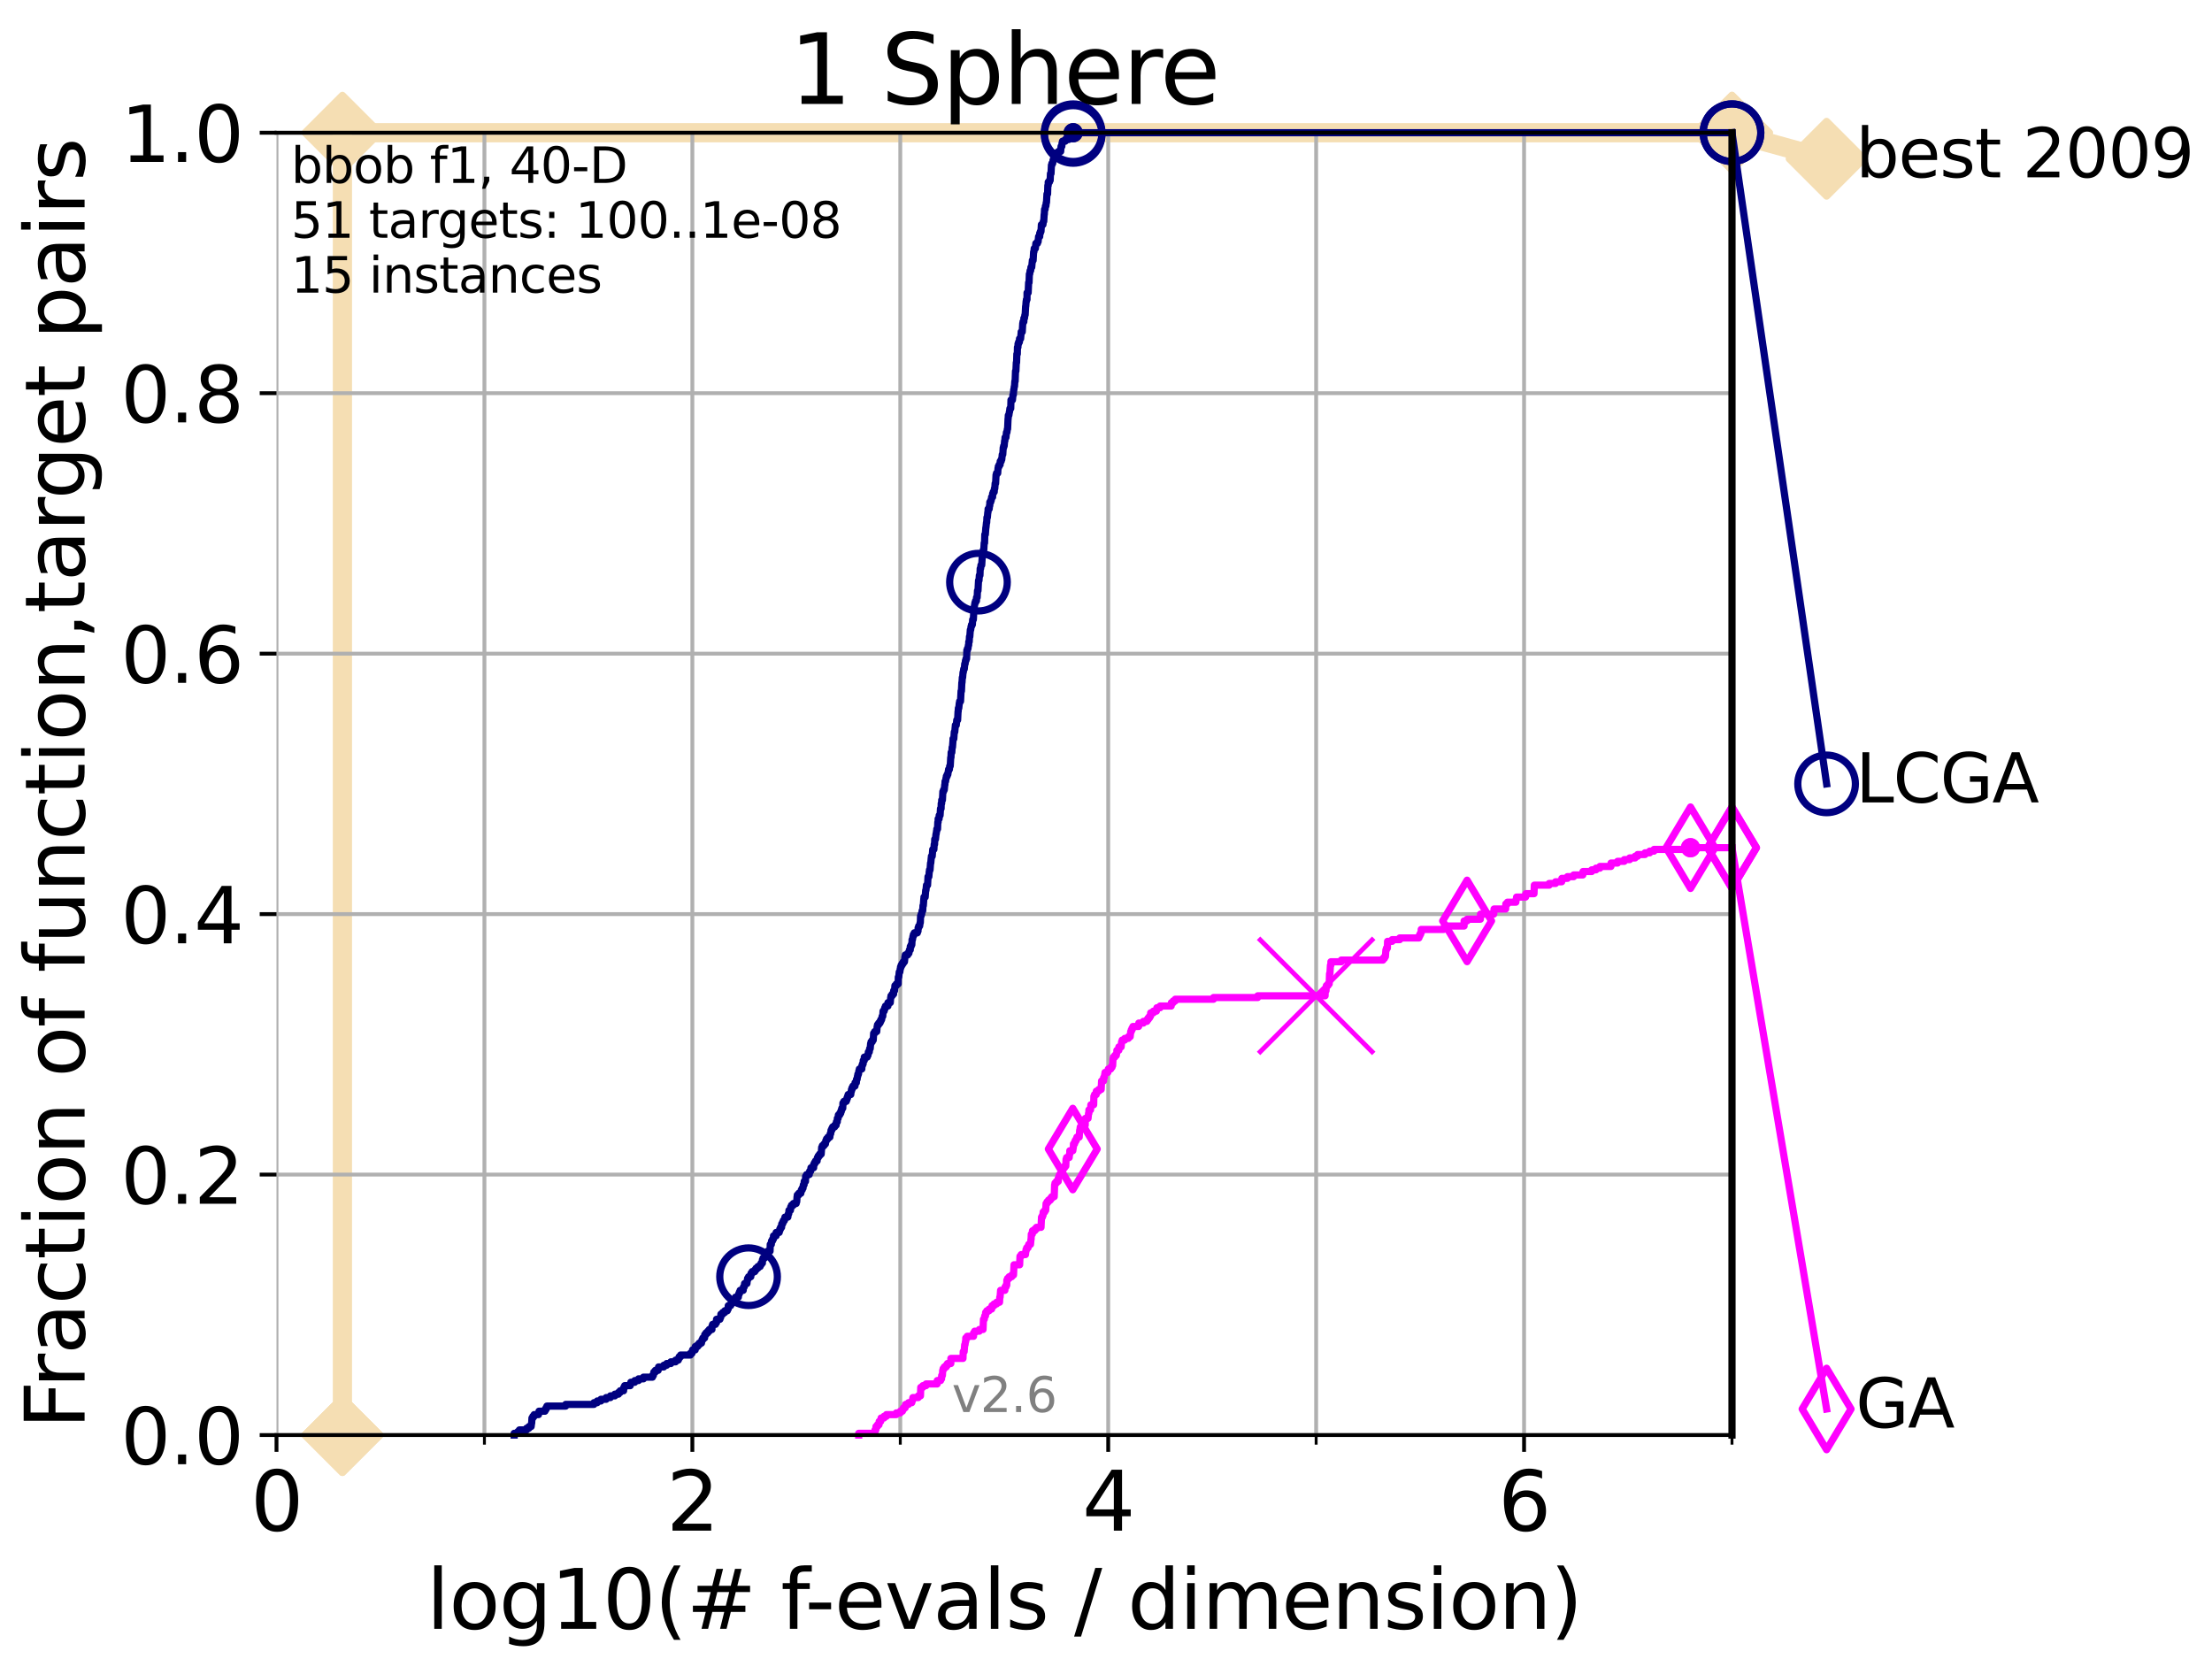 <?xml version="1.0" encoding="utf-8" standalone="no"?>
<!DOCTYPE svg PUBLIC "-//W3C//DTD SVG 1.1//EN"
  "http://www.w3.org/Graphics/SVG/1.1/DTD/svg11.dtd">
<svg xmlns:xlink="http://www.w3.org/1999/xlink" width="460.8pt" height="345.6pt" viewBox="0 0 460.8 345.6" xmlns="http://www.w3.org/2000/svg" version="1.1">
 <defs>
  <style type="text/css">*{stroke-linejoin: round; stroke-linecap: butt}</style>
 </defs>
 <g id="figure_1">
  <g id="patch_1">
   <path d="M 0 345.6 
L 460.8 345.6 
L 460.8 0 
L 0 0 
z
" style="fill: #ffffff"/>
  </g>
  <g id="axes_1">
   <g id="patch_2">
    <path d="M 57.6 298.944 
L 360.806 298.944 
L 360.806 27.648 
L 57.6 27.648 
z
" style="fill: #ffffff"/>
   </g>
   <g id="line2d_1">
    <path d="M 71.332 298.944 
L 71.332 27.648 
L 360.806 27.648 
" style="fill: none; stroke: #f5deb3; stroke-width: 4; stroke-linecap: square"/>
   </g>
   <g id="line2d_2">
    <defs>
     <path id="m4de89e5c4c" d="M 0 7.778 
L 7.778 0 
L 0 -7.778 
L -7.778 0 
z
" style="stroke: #f5deb3; stroke-width: 1.5; stroke-linejoin: miter"/>
    </defs>
    <g>
     <use xlink:href="#m4de89e5c4c" x="71.332" y="298.944" style="fill: #f5deb3; stroke: #f5deb3; stroke-width: 1.5; stroke-linejoin: miter"/>
     <use xlink:href="#m4de89e5c4c" x="71.332" y="298.944" style="fill: #f5deb3; stroke: #f5deb3; stroke-width: 1.5; stroke-linejoin: miter"/>
     <use xlink:href="#m4de89e5c4c" x="71.332" y="298.944" style="fill: #f5deb3; stroke: #f5deb3; stroke-width: 1.5; stroke-linejoin: miter"/>
     <use xlink:href="#m4de89e5c4c" x="71.332" y="27.648" style="fill: #f5deb3; stroke: #f5deb3; stroke-width: 1.5; stroke-linejoin: miter"/>
     <use xlink:href="#m4de89e5c4c" x="360.806" y="27.648" style="fill: #f5deb3; stroke: #f5deb3; stroke-width: 1.5; stroke-linejoin: miter"/>
    </g>
   </g>
   <g id="line2d_3">
    <path style="fill: none; stroke: #f5deb3; stroke-width: 4; stroke-linecap: square"/>
    <g/>
   </g>
   <g id="line2d_4">
    <path d="M 360.806 27.648 
L 380.515 33.074 
" style="fill: none; stroke: #f5deb3; stroke-width: 4; stroke-linecap: square"/>
    <g>
     <use xlink:href="#m4de89e5c4c" x="360.806" y="27.648" style="fill: #f5deb3; stroke: #f5deb3; stroke-width: 1.5; stroke-linejoin: miter"/>
     <use xlink:href="#m4de89e5c4c" x="380.515" y="33.074" style="fill: #f5deb3; stroke: #f5deb3; stroke-width: 1.5; stroke-linejoin: miter"/>
    </g>
   </g>
   <g id="matplotlib.axis_1">
    <g id="xtick_1">
     <g id="line2d_5">
      <path d="M 57.6 298.944 
L 57.6 27.648 
" clip-path="url(#p17ebc44c34)" style="fill: none; stroke: #b0b0b0; stroke-width: 0.8; stroke-linecap: square"/>
     </g>
     <g id="line2d_6">
      <defs>
       <path id="m487b89f73d" d="M 0 0 
L 0 3.5 
" style="stroke: #000000; stroke-width: 0.8"/>
      </defs>
      <g>
       <use xlink:href="#m487b89f73d" x="57.6" y="298.944" style="stroke: #000000; stroke-width: 0.8"/>
      </g>
     </g>
     <g id="text_1">
      <!-- 0 -->
      <g transform="translate(52.192 318.861)scale(0.17 -0.17)">
       <defs>
        <path id="DejaVuSans-30" d="M 2034 4250 
Q 1547 4250 1301 3770 
Q 1056 3291 1056 2328 
Q 1056 1369 1301 889 
Q 1547 409 2034 409 
Q 2525 409 2770 889 
Q 3016 1369 3016 2328 
Q 3016 3291 2770 3770 
Q 2525 4250 2034 4250 
z
M 2034 4750 
Q 2819 4750 3233 4129 
Q 3647 3509 3647 2328 
Q 3647 1150 3233 529 
Q 2819 -91 2034 -91 
Q 1250 -91 836 529 
Q 422 1150 422 2328 
Q 422 3509 836 4129 
Q 1250 4750 2034 4750 
z
" transform="scale(0.016)"/>
       </defs>
       <use xlink:href="#DejaVuSans-30"/>
      </g>
     </g>
    </g>
    <g id="xtick_2">
     <g id="line2d_7">
      <path d="M 144.23 298.944 
L 144.23 27.648 
" clip-path="url(#p17ebc44c34)" style="fill: none; stroke: #b0b0b0; stroke-width: 0.8; stroke-linecap: square"/>
     </g>
     <g id="line2d_8">
      <g>
       <use xlink:href="#m487b89f73d" x="144.23" y="298.944" style="stroke: #000000; stroke-width: 0.8"/>
      </g>
     </g>
     <g id="text_2">
      <!-- 2 -->
      <g transform="translate(138.822 318.861)scale(0.17 -0.17)">
       <defs>
        <path id="DejaVuSans-32" d="M 1228 531 
L 3431 531 
L 3431 0 
L 469 0 
L 469 531 
Q 828 903 1448 1529 
Q 2069 2156 2228 2338 
Q 2531 2678 2651 2914 
Q 2772 3150 2772 3378 
Q 2772 3750 2511 3984 
Q 2250 4219 1831 4219 
Q 1534 4219 1204 4116 
Q 875 4013 500 3803 
L 500 4441 
Q 881 4594 1212 4672 
Q 1544 4750 1819 4750 
Q 2544 4750 2975 4387 
Q 3406 4025 3406 3419 
Q 3406 3131 3298 2873 
Q 3191 2616 2906 2266 
Q 2828 2175 2409 1742 
Q 1991 1309 1228 531 
z
" transform="scale(0.016)"/>
       </defs>
       <use xlink:href="#DejaVuSans-32"/>
      </g>
     </g>
    </g>
    <g id="xtick_3">
     <g id="line2d_9">
      <path d="M 230.861 298.944 
L 230.861 27.648 
" clip-path="url(#p17ebc44c34)" style="fill: none; stroke: #b0b0b0; stroke-width: 0.8; stroke-linecap: square"/>
     </g>
     <g id="line2d_10">
      <g>
       <use xlink:href="#m487b89f73d" x="230.861" y="298.944" style="stroke: #000000; stroke-width: 0.8"/>
      </g>
     </g>
     <g id="text_3">
      <!-- 4 -->
      <g transform="translate(225.453 318.861)scale(0.17 -0.17)">
       <defs>
        <path id="DejaVuSans-34" d="M 2419 4116 
L 825 1625 
L 2419 1625 
L 2419 4116 
z
M 2253 4666 
L 3047 4666 
L 3047 1625 
L 3713 1625 
L 3713 1100 
L 3047 1100 
L 3047 0 
L 2419 0 
L 2419 1100 
L 313 1100 
L 313 1709 
L 2253 4666 
z
" transform="scale(0.016)"/>
       </defs>
       <use xlink:href="#DejaVuSans-34"/>
      </g>
     </g>
    </g>
    <g id="xtick_4">
     <g id="line2d_11">
      <path d="M 317.491 298.944 
L 317.491 27.648 
" clip-path="url(#p17ebc44c34)" style="fill: none; stroke: #b0b0b0; stroke-width: 0.8; stroke-linecap: square"/>
     </g>
     <g id="line2d_12">
      <g>
       <use xlink:href="#m487b89f73d" x="317.491" y="298.944" style="stroke: #000000; stroke-width: 0.8"/>
      </g>
     </g>
     <g id="text_4">
      <!-- 6 -->
      <g transform="translate(312.083 318.861)scale(0.17 -0.17)">
       <defs>
        <path id="DejaVuSans-36" d="M 2113 2584 
Q 1688 2584 1439 2293 
Q 1191 2003 1191 1497 
Q 1191 994 1439 701 
Q 1688 409 2113 409 
Q 2538 409 2786 701 
Q 3034 994 3034 1497 
Q 3034 2003 2786 2293 
Q 2538 2584 2113 2584 
z
M 3366 4563 
L 3366 3988 
Q 3128 4100 2886 4159 
Q 2644 4219 2406 4219 
Q 1781 4219 1451 3797 
Q 1122 3375 1075 2522 
Q 1259 2794 1537 2939 
Q 1816 3084 2150 3084 
Q 2853 3084 3261 2657 
Q 3669 2231 3669 1497 
Q 3669 778 3244 343 
Q 2819 -91 2113 -91 
Q 1303 -91 875 529 
Q 447 1150 447 2328 
Q 447 3434 972 4092 
Q 1497 4750 2381 4750 
Q 2619 4750 2861 4703 
Q 3103 4656 3366 4563 
z
" transform="scale(0.016)"/>
       </defs>
       <use xlink:href="#DejaVuSans-36"/>
      </g>
     </g>
    </g>
    <g id="xtick_5">
     <g id="line2d_13">
      <path d="M 100.915 298.944 
L 100.915 27.648 
" clip-path="url(#p17ebc44c34)" style="fill: none; stroke: #b0b0b0; stroke-width: 0.8; stroke-linecap: square"/>
     </g>
     <g id="line2d_14">
      <defs>
       <path id="maa1582624a" d="M 0 0 
L 0 2 
" style="stroke: #000000; stroke-width: 0.6"/>
      </defs>
      <g>
       <use xlink:href="#maa1582624a" x="100.915" y="298.944" style="stroke: #000000; stroke-width: 0.6"/>
      </g>
     </g>
    </g>
    <g id="xtick_6">
     <g id="line2d_15">
      <path d="M 187.546 298.944 
L 187.546 27.648 
" clip-path="url(#p17ebc44c34)" style="fill: none; stroke: #b0b0b0; stroke-width: 0.8; stroke-linecap: square"/>
     </g>
     <g id="line2d_16">
      <g>
       <use xlink:href="#maa1582624a" x="187.546" y="298.944" style="stroke: #000000; stroke-width: 0.6"/>
      </g>
     </g>
    </g>
    <g id="xtick_7">
     <g id="line2d_17">
      <path d="M 274.176 298.944 
L 274.176 27.648 
" clip-path="url(#p17ebc44c34)" style="fill: none; stroke: #b0b0b0; stroke-width: 0.8; stroke-linecap: square"/>
     </g>
     <g id="line2d_18">
      <g>
       <use xlink:href="#maa1582624a" x="274.176" y="298.944" style="stroke: #000000; stroke-width: 0.6"/>
      </g>
     </g>
    </g>
    <g id="xtick_8">
     <g id="line2d_19">
      <path d="M 360.806 298.944 
L 360.806 27.648 
" clip-path="url(#p17ebc44c34)" style="fill: none; stroke: #b0b0b0; stroke-width: 0.8; stroke-linecap: square"/>
     </g>
     <g id="line2d_20">
      <g>
       <use xlink:href="#maa1582624a" x="360.806" y="298.944" style="stroke: #000000; stroke-width: 0.6"/>
      </g>
     </g>
    </g>
    <g id="text_5">
     <!-- log10(# f-evals / dimension) -->
     <g transform="translate(88.823 339.314)scale(0.17 -0.17)">
      <defs>
       <path id="DejaVuSans-6c" d="M 603 4863 
L 1178 4863 
L 1178 0 
L 603 0 
L 603 4863 
z
" transform="scale(0.016)"/>
       <path id="DejaVuSans-6f" d="M 1959 3097 
Q 1497 3097 1228 2736 
Q 959 2375 959 1747 
Q 959 1119 1226 758 
Q 1494 397 1959 397 
Q 2419 397 2687 759 
Q 2956 1122 2956 1747 
Q 2956 2369 2687 2733 
Q 2419 3097 1959 3097 
z
M 1959 3584 
Q 2709 3584 3137 3096 
Q 3566 2609 3566 1747 
Q 3566 888 3137 398 
Q 2709 -91 1959 -91 
Q 1206 -91 779 398 
Q 353 888 353 1747 
Q 353 2609 779 3096 
Q 1206 3584 1959 3584 
z
" transform="scale(0.016)"/>
       <path id="DejaVuSans-67" d="M 2906 1791 
Q 2906 2416 2648 2759 
Q 2391 3103 1925 3103 
Q 1463 3103 1205 2759 
Q 947 2416 947 1791 
Q 947 1169 1205 825 
Q 1463 481 1925 481 
Q 2391 481 2648 825 
Q 2906 1169 2906 1791 
z
M 3481 434 
Q 3481 -459 3084 -895 
Q 2688 -1331 1869 -1331 
Q 1566 -1331 1297 -1286 
Q 1028 -1241 775 -1147 
L 775 -588 
Q 1028 -725 1275 -790 
Q 1522 -856 1778 -856 
Q 2344 -856 2625 -561 
Q 2906 -266 2906 331 
L 2906 616 
Q 2728 306 2450 153 
Q 2172 0 1784 0 
Q 1141 0 747 490 
Q 353 981 353 1791 
Q 353 2603 747 3093 
Q 1141 3584 1784 3584 
Q 2172 3584 2450 3431 
Q 2728 3278 2906 2969 
L 2906 3500 
L 3481 3500 
L 3481 434 
z
" transform="scale(0.016)"/>
       <path id="DejaVuSans-31" d="M 794 531 
L 1825 531 
L 1825 4091 
L 703 3866 
L 703 4441 
L 1819 4666 
L 2450 4666 
L 2450 531 
L 3481 531 
L 3481 0 
L 794 0 
L 794 531 
z
" transform="scale(0.016)"/>
       <path id="DejaVuSans-28" d="M 1984 4856 
Q 1566 4138 1362 3434 
Q 1159 2731 1159 2009 
Q 1159 1288 1364 580 
Q 1569 -128 1984 -844 
L 1484 -844 
Q 1016 -109 783 600 
Q 550 1309 550 2009 
Q 550 2706 781 3412 
Q 1013 4119 1484 4856 
L 1984 4856 
z
" transform="scale(0.016)"/>
       <path id="DejaVuSans-23" d="M 3272 2816 
L 2363 2816 
L 2100 1772 
L 3016 1772 
L 3272 2816 
z
M 2803 4594 
L 2478 3297 
L 3391 3297 
L 3719 4594 
L 4219 4594 
L 3897 3297 
L 4872 3297 
L 4872 2816 
L 3775 2816 
L 3519 1772 
L 4513 1772 
L 4513 1294 
L 3397 1294 
L 3072 0 
L 2572 0 
L 2894 1294 
L 1978 1294 
L 1656 0 
L 1153 0 
L 1478 1294 
L 494 1294 
L 494 1772 
L 1594 1772 
L 1856 2816 
L 850 2816 
L 850 3297 
L 1978 3297 
L 2297 4594 
L 2803 4594 
z
" transform="scale(0.016)"/>
       <path id="DejaVuSans-20" transform="scale(0.016)"/>
       <path id="DejaVuSans-66" d="M 2375 4863 
L 2375 4384 
L 1825 4384 
Q 1516 4384 1395 4259 
Q 1275 4134 1275 3809 
L 1275 3500 
L 2222 3500 
L 2222 3053 
L 1275 3053 
L 1275 0 
L 697 0 
L 697 3053 
L 147 3053 
L 147 3500 
L 697 3500 
L 697 3744 
Q 697 4328 969 4595 
Q 1241 4863 1831 4863 
L 2375 4863 
z
" transform="scale(0.016)"/>
       <path id="DejaVuSans-2d" d="M 313 2009 
L 1997 2009 
L 1997 1497 
L 313 1497 
L 313 2009 
z
" transform="scale(0.016)"/>
       <path id="DejaVuSans-65" d="M 3597 1894 
L 3597 1613 
L 953 1613 
Q 991 1019 1311 708 
Q 1631 397 2203 397 
Q 2534 397 2845 478 
Q 3156 559 3463 722 
L 3463 178 
Q 3153 47 2828 -22 
Q 2503 -91 2169 -91 
Q 1331 -91 842 396 
Q 353 884 353 1716 
Q 353 2575 817 3079 
Q 1281 3584 2069 3584 
Q 2775 3584 3186 3129 
Q 3597 2675 3597 1894 
z
M 3022 2063 
Q 3016 2534 2758 2815 
Q 2500 3097 2075 3097 
Q 1594 3097 1305 2825 
Q 1016 2553 972 2059 
L 3022 2063 
z
" transform="scale(0.016)"/>
       <path id="DejaVuSans-76" d="M 191 3500 
L 800 3500 
L 1894 563 
L 2988 3500 
L 3597 3500 
L 2284 0 
L 1503 0 
L 191 3500 
z
" transform="scale(0.016)"/>
       <path id="DejaVuSans-61" d="M 2194 1759 
Q 1497 1759 1228 1600 
Q 959 1441 959 1056 
Q 959 750 1161 570 
Q 1363 391 1709 391 
Q 2188 391 2477 730 
Q 2766 1069 2766 1631 
L 2766 1759 
L 2194 1759 
z
M 3341 1997 
L 3341 0 
L 2766 0 
L 2766 531 
Q 2569 213 2275 61 
Q 1981 -91 1556 -91 
Q 1019 -91 701 211 
Q 384 513 384 1019 
Q 384 1609 779 1909 
Q 1175 2209 1959 2209 
L 2766 2209 
L 2766 2266 
Q 2766 2663 2505 2880 
Q 2244 3097 1772 3097 
Q 1472 3097 1187 3025 
Q 903 2953 641 2809 
L 641 3341 
Q 956 3463 1253 3523 
Q 1550 3584 1831 3584 
Q 2591 3584 2966 3190 
Q 3341 2797 3341 1997 
z
" transform="scale(0.016)"/>
       <path id="DejaVuSans-73" d="M 2834 3397 
L 2834 2853 
Q 2591 2978 2328 3040 
Q 2066 3103 1784 3103 
Q 1356 3103 1142 2972 
Q 928 2841 928 2578 
Q 928 2378 1081 2264 
Q 1234 2150 1697 2047 
L 1894 2003 
Q 2506 1872 2764 1633 
Q 3022 1394 3022 966 
Q 3022 478 2636 193 
Q 2250 -91 1575 -91 
Q 1294 -91 989 -36 
Q 684 19 347 128 
L 347 722 
Q 666 556 975 473 
Q 1284 391 1588 391 
Q 1994 391 2212 530 
Q 2431 669 2431 922 
Q 2431 1156 2273 1281 
Q 2116 1406 1581 1522 
L 1381 1569 
Q 847 1681 609 1914 
Q 372 2147 372 2553 
Q 372 3047 722 3315 
Q 1072 3584 1716 3584 
Q 2034 3584 2315 3537 
Q 2597 3491 2834 3397 
z
" transform="scale(0.016)"/>
       <path id="DejaVuSans-2f" d="M 1625 4666 
L 2156 4666 
L 531 -594 
L 0 -594 
L 1625 4666 
z
" transform="scale(0.016)"/>
       <path id="DejaVuSans-64" d="M 2906 2969 
L 2906 4863 
L 3481 4863 
L 3481 0 
L 2906 0 
L 2906 525 
Q 2725 213 2448 61 
Q 2172 -91 1784 -91 
Q 1150 -91 751 415 
Q 353 922 353 1747 
Q 353 2572 751 3078 
Q 1150 3584 1784 3584 
Q 2172 3584 2448 3432 
Q 2725 3281 2906 2969 
z
M 947 1747 
Q 947 1113 1208 752 
Q 1469 391 1925 391 
Q 2381 391 2643 752 
Q 2906 1113 2906 1747 
Q 2906 2381 2643 2742 
Q 2381 3103 1925 3103 
Q 1469 3103 1208 2742 
Q 947 2381 947 1747 
z
" transform="scale(0.016)"/>
       <path id="DejaVuSans-69" d="M 603 3500 
L 1178 3500 
L 1178 0 
L 603 0 
L 603 3500 
z
M 603 4863 
L 1178 4863 
L 1178 4134 
L 603 4134 
L 603 4863 
z
" transform="scale(0.016)"/>
       <path id="DejaVuSans-6d" d="M 3328 2828 
Q 3544 3216 3844 3400 
Q 4144 3584 4550 3584 
Q 5097 3584 5394 3201 
Q 5691 2819 5691 2113 
L 5691 0 
L 5113 0 
L 5113 2094 
Q 5113 2597 4934 2840 
Q 4756 3084 4391 3084 
Q 3944 3084 3684 2787 
Q 3425 2491 3425 1978 
L 3425 0 
L 2847 0 
L 2847 2094 
Q 2847 2600 2669 2842 
Q 2491 3084 2119 3084 
Q 1678 3084 1418 2786 
Q 1159 2488 1159 1978 
L 1159 0 
L 581 0 
L 581 3500 
L 1159 3500 
L 1159 2956 
Q 1356 3278 1631 3431 
Q 1906 3584 2284 3584 
Q 2666 3584 2933 3390 
Q 3200 3197 3328 2828 
z
" transform="scale(0.016)"/>
       <path id="DejaVuSans-6e" d="M 3513 2113 
L 3513 0 
L 2938 0 
L 2938 2094 
Q 2938 2591 2744 2837 
Q 2550 3084 2163 3084 
Q 1697 3084 1428 2787 
Q 1159 2491 1159 1978 
L 1159 0 
L 581 0 
L 581 3500 
L 1159 3500 
L 1159 2956 
Q 1366 3272 1645 3428 
Q 1925 3584 2291 3584 
Q 2894 3584 3203 3211 
Q 3513 2838 3513 2113 
z
" transform="scale(0.016)"/>
       <path id="DejaVuSans-29" d="M 513 4856 
L 1013 4856 
Q 1481 4119 1714 3412 
Q 1947 2706 1947 2009 
Q 1947 1309 1714 600 
Q 1481 -109 1013 -844 
L 513 -844 
Q 928 -128 1133 580 
Q 1338 1288 1338 2009 
Q 1338 2731 1133 3434 
Q 928 4138 513 4856 
z
" transform="scale(0.016)"/>
      </defs>
      <use xlink:href="#DejaVuSans-6c"/>
      <use xlink:href="#DejaVuSans-6f" x="27.783"/>
      <use xlink:href="#DejaVuSans-67" x="88.965"/>
      <use xlink:href="#DejaVuSans-31" x="152.441"/>
      <use xlink:href="#DejaVuSans-30" x="216.064"/>
      <use xlink:href="#DejaVuSans-28" x="279.688"/>
      <use xlink:href="#DejaVuSans-23" x="318.701"/>
      <use xlink:href="#DejaVuSans-20" x="402.49"/>
      <use xlink:href="#DejaVuSans-66" x="434.277"/>
      <use xlink:href="#DejaVuSans-2d" x="463.982"/>
      <use xlink:href="#DejaVuSans-65" x="500.066"/>
      <use xlink:href="#DejaVuSans-76" x="561.59"/>
      <use xlink:href="#DejaVuSans-61" x="620.77"/>
      <use xlink:href="#DejaVuSans-6c" x="682.049"/>
      <use xlink:href="#DejaVuSans-73" x="709.832"/>
      <use xlink:href="#DejaVuSans-20" x="761.932"/>
      <use xlink:href="#DejaVuSans-2f" x="793.719"/>
      <use xlink:href="#DejaVuSans-20" x="827.41"/>
      <use xlink:href="#DejaVuSans-64" x="859.197"/>
      <use xlink:href="#DejaVuSans-69" x="922.674"/>
      <use xlink:href="#DejaVuSans-6d" x="950.457"/>
      <use xlink:href="#DejaVuSans-65" x="1047.869"/>
      <use xlink:href="#DejaVuSans-6e" x="1109.393"/>
      <use xlink:href="#DejaVuSans-73" x="1172.771"/>
      <use xlink:href="#DejaVuSans-69" x="1224.871"/>
      <use xlink:href="#DejaVuSans-6f" x="1252.654"/>
      <use xlink:href="#DejaVuSans-6e" x="1313.836"/>
      <use xlink:href="#DejaVuSans-29" x="1377.215"/>
     </g>
    </g>
   </g>
   <g id="matplotlib.axis_2">
    <g id="ytick_1">
     <g id="line2d_21">
      <path d="M 57.6 298.944 
L 360.806 298.944 
" clip-path="url(#p17ebc44c34)" style="fill: none; stroke: #b0b0b0; stroke-width: 0.8; stroke-linecap: square"/>
     </g>
     <g id="line2d_22">
      <defs>
       <path id="me23b1c9d88" d="M 0 0 
L -3.5 0 
" style="stroke: #000000; stroke-width: 0.8"/>
      </defs>
      <g>
       <use xlink:href="#me23b1c9d88" x="57.6" y="298.944" style="stroke: #000000; stroke-width: 0.8"/>
      </g>
     </g>
     <g id="text_6">
      <!-- 0.0 -->
      <g transform="translate(25.155 305.023)scale(0.16 -0.16)">
       <defs>
        <path id="DejaVuSans-2e" d="M 684 794 
L 1344 794 
L 1344 0 
L 684 0 
L 684 794 
z
" transform="scale(0.016)"/>
       </defs>
       <use xlink:href="#DejaVuSans-30"/>
       <use xlink:href="#DejaVuSans-2e" x="63.623"/>
       <use xlink:href="#DejaVuSans-30" x="95.41"/>
      </g>
     </g>
    </g>
    <g id="ytick_2">
     <g id="line2d_23">
      <path d="M 57.6 244.685 
L 360.806 244.685 
" clip-path="url(#p17ebc44c34)" style="fill: none; stroke: #b0b0b0; stroke-width: 0.8; stroke-linecap: square"/>
     </g>
     <g id="line2d_24">
      <g>
       <use xlink:href="#me23b1c9d88" x="57.6" y="244.685" style="stroke: #000000; stroke-width: 0.8"/>
      </g>
     </g>
     <g id="text_7">
      <!-- 0.2 -->
      <g transform="translate(25.155 250.764)scale(0.16 -0.16)">
       <use xlink:href="#DejaVuSans-30"/>
       <use xlink:href="#DejaVuSans-2e" x="63.623"/>
       <use xlink:href="#DejaVuSans-32" x="95.41"/>
      </g>
     </g>
    </g>
    <g id="ytick_3">
     <g id="line2d_25">
      <path d="M 57.6 190.426 
L 360.806 190.426 
" clip-path="url(#p17ebc44c34)" style="fill: none; stroke: #b0b0b0; stroke-width: 0.8; stroke-linecap: square"/>
     </g>
     <g id="line2d_26">
      <g>
       <use xlink:href="#me23b1c9d88" x="57.6" y="190.426" style="stroke: #000000; stroke-width: 0.8"/>
      </g>
     </g>
     <g id="text_8">
      <!-- 0.4 -->
      <g transform="translate(25.155 196.504)scale(0.16 -0.16)">
       <use xlink:href="#DejaVuSans-30"/>
       <use xlink:href="#DejaVuSans-2e" x="63.623"/>
       <use xlink:href="#DejaVuSans-34" x="95.41"/>
      </g>
     </g>
    </g>
    <g id="ytick_4">
     <g id="line2d_27">
      <path d="M 57.6 136.166 
L 360.806 136.166 
" clip-path="url(#p17ebc44c34)" style="fill: none; stroke: #b0b0b0; stroke-width: 0.8; stroke-linecap: square"/>
     </g>
     <g id="line2d_28">
      <g>
       <use xlink:href="#me23b1c9d88" x="57.6" y="136.166" style="stroke: #000000; stroke-width: 0.8"/>
      </g>
     </g>
     <g id="text_9">
      <!-- 0.6 -->
      <g transform="translate(25.155 142.245)scale(0.16 -0.16)">
       <use xlink:href="#DejaVuSans-30"/>
       <use xlink:href="#DejaVuSans-2e" x="63.623"/>
       <use xlink:href="#DejaVuSans-36" x="95.41"/>
      </g>
     </g>
    </g>
    <g id="ytick_5">
     <g id="line2d_29">
      <path d="M 57.6 81.907 
L 360.806 81.907 
" clip-path="url(#p17ebc44c34)" style="fill: none; stroke: #b0b0b0; stroke-width: 0.8; stroke-linecap: square"/>
     </g>
     <g id="line2d_30">
      <g>
       <use xlink:href="#me23b1c9d88" x="57.6" y="81.907" style="stroke: #000000; stroke-width: 0.8"/>
      </g>
     </g>
     <g id="text_10">
      <!-- 0.8 -->
      <g transform="translate(25.155 87.986)scale(0.16 -0.16)">
       <defs>
        <path id="DejaVuSans-38" d="M 2034 2216 
Q 1584 2216 1326 1975 
Q 1069 1734 1069 1313 
Q 1069 891 1326 650 
Q 1584 409 2034 409 
Q 2484 409 2743 651 
Q 3003 894 3003 1313 
Q 3003 1734 2745 1975 
Q 2488 2216 2034 2216 
z
M 1403 2484 
Q 997 2584 770 2862 
Q 544 3141 544 3541 
Q 544 4100 942 4425 
Q 1341 4750 2034 4750 
Q 2731 4750 3128 4425 
Q 3525 4100 3525 3541 
Q 3525 3141 3298 2862 
Q 3072 2584 2669 2484 
Q 3125 2378 3379 2068 
Q 3634 1759 3634 1313 
Q 3634 634 3220 271 
Q 2806 -91 2034 -91 
Q 1263 -91 848 271 
Q 434 634 434 1313 
Q 434 1759 690 2068 
Q 947 2378 1403 2484 
z
M 1172 3481 
Q 1172 3119 1398 2916 
Q 1625 2713 2034 2713 
Q 2441 2713 2670 2916 
Q 2900 3119 2900 3481 
Q 2900 3844 2670 4047 
Q 2441 4250 2034 4250 
Q 1625 4250 1398 4047 
Q 1172 3844 1172 3481 
z
" transform="scale(0.016)"/>
       </defs>
       <use xlink:href="#DejaVuSans-30"/>
       <use xlink:href="#DejaVuSans-2e" x="63.623"/>
       <use xlink:href="#DejaVuSans-38" x="95.41"/>
      </g>
     </g>
    </g>
    <g id="ytick_6">
     <g id="line2d_31">
      <path d="M 57.6 27.648 
L 360.806 27.648 
" clip-path="url(#p17ebc44c34)" style="fill: none; stroke: #b0b0b0; stroke-width: 0.8; stroke-linecap: square"/>
     </g>
     <g id="line2d_32">
      <g>
       <use xlink:href="#me23b1c9d88" x="57.6" y="27.648" style="stroke: #000000; stroke-width: 0.8"/>
      </g>
     </g>
     <g id="text_11">
      <!-- 1.0 -->
      <g transform="translate(25.155 33.727)scale(0.16 -0.16)">
       <use xlink:href="#DejaVuSans-31"/>
       <use xlink:href="#DejaVuSans-2e" x="63.623"/>
       <use xlink:href="#DejaVuSans-30" x="95.41"/>
      </g>
     </g>
    </g>
    <g id="text_12">
     <!-- Fraction of function,target pairs -->
     <g transform="translate(17.62 297.681)rotate(-90)scale(0.17 -0.17)">
      <defs>
       <path id="DejaVuSans-46" d="M 628 4666 
L 3309 4666 
L 3309 4134 
L 1259 4134 
L 1259 2759 
L 3109 2759 
L 3109 2228 
L 1259 2228 
L 1259 0 
L 628 0 
L 628 4666 
z
" transform="scale(0.016)"/>
       <path id="DejaVuSans-72" d="M 2631 2963 
Q 2534 3019 2420 3045 
Q 2306 3072 2169 3072 
Q 1681 3072 1420 2755 
Q 1159 2438 1159 1844 
L 1159 0 
L 581 0 
L 581 3500 
L 1159 3500 
L 1159 2956 
Q 1341 3275 1631 3429 
Q 1922 3584 2338 3584 
Q 2397 3584 2469 3576 
Q 2541 3569 2628 3553 
L 2631 2963 
z
" transform="scale(0.016)"/>
       <path id="DejaVuSans-63" d="M 3122 3366 
L 3122 2828 
Q 2878 2963 2633 3030 
Q 2388 3097 2138 3097 
Q 1578 3097 1268 2742 
Q 959 2388 959 1747 
Q 959 1106 1268 751 
Q 1578 397 2138 397 
Q 2388 397 2633 464 
Q 2878 531 3122 666 
L 3122 134 
Q 2881 22 2623 -34 
Q 2366 -91 2075 -91 
Q 1284 -91 818 406 
Q 353 903 353 1747 
Q 353 2603 823 3093 
Q 1294 3584 2113 3584 
Q 2378 3584 2631 3529 
Q 2884 3475 3122 3366 
z
" transform="scale(0.016)"/>
       <path id="DejaVuSans-74" d="M 1172 4494 
L 1172 3500 
L 2356 3500 
L 2356 3053 
L 1172 3053 
L 1172 1153 
Q 1172 725 1289 603 
Q 1406 481 1766 481 
L 2356 481 
L 2356 0 
L 1766 0 
Q 1100 0 847 248 
Q 594 497 594 1153 
L 594 3053 
L 172 3053 
L 172 3500 
L 594 3500 
L 594 4494 
L 1172 4494 
z
" transform="scale(0.016)"/>
       <path id="DejaVuSans-75" d="M 544 1381 
L 544 3500 
L 1119 3500 
L 1119 1403 
Q 1119 906 1312 657 
Q 1506 409 1894 409 
Q 2359 409 2629 706 
Q 2900 1003 2900 1516 
L 2900 3500 
L 3475 3500 
L 3475 0 
L 2900 0 
L 2900 538 
Q 2691 219 2414 64 
Q 2138 -91 1772 -91 
Q 1169 -91 856 284 
Q 544 659 544 1381 
z
M 1991 3584 
L 1991 3584 
z
" transform="scale(0.016)"/>
       <path id="DejaVuSans-2c" d="M 750 794 
L 1409 794 
L 1409 256 
L 897 -744 
L 494 -744 
L 750 256 
L 750 794 
z
" transform="scale(0.016)"/>
       <path id="DejaVuSans-70" d="M 1159 525 
L 1159 -1331 
L 581 -1331 
L 581 3500 
L 1159 3500 
L 1159 2969 
Q 1341 3281 1617 3432 
Q 1894 3584 2278 3584 
Q 2916 3584 3314 3078 
Q 3713 2572 3713 1747 
Q 3713 922 3314 415 
Q 2916 -91 2278 -91 
Q 1894 -91 1617 61 
Q 1341 213 1159 525 
z
M 3116 1747 
Q 3116 2381 2855 2742 
Q 2594 3103 2138 3103 
Q 1681 3103 1420 2742 
Q 1159 2381 1159 1747 
Q 1159 1113 1420 752 
Q 1681 391 2138 391 
Q 2594 391 2855 752 
Q 3116 1113 3116 1747 
z
" transform="scale(0.016)"/>
      </defs>
      <use xlink:href="#DejaVuSans-46"/>
      <use xlink:href="#DejaVuSans-72" x="50.27"/>
      <use xlink:href="#DejaVuSans-61" x="91.383"/>
      <use xlink:href="#DejaVuSans-63" x="152.662"/>
      <use xlink:href="#DejaVuSans-74" x="207.643"/>
      <use xlink:href="#DejaVuSans-69" x="246.852"/>
      <use xlink:href="#DejaVuSans-6f" x="274.635"/>
      <use xlink:href="#DejaVuSans-6e" x="335.816"/>
      <use xlink:href="#DejaVuSans-20" x="399.195"/>
      <use xlink:href="#DejaVuSans-6f" x="430.982"/>
      <use xlink:href="#DejaVuSans-66" x="492.164"/>
      <use xlink:href="#DejaVuSans-20" x="527.369"/>
      <use xlink:href="#DejaVuSans-66" x="559.156"/>
      <use xlink:href="#DejaVuSans-75" x="594.361"/>
      <use xlink:href="#DejaVuSans-6e" x="657.74"/>
      <use xlink:href="#DejaVuSans-63" x="721.119"/>
      <use xlink:href="#DejaVuSans-74" x="776.1"/>
      <use xlink:href="#DejaVuSans-69" x="815.309"/>
      <use xlink:href="#DejaVuSans-6f" x="843.092"/>
      <use xlink:href="#DejaVuSans-6e" x="904.273"/>
      <use xlink:href="#DejaVuSans-2c" x="967.652"/>
      <use xlink:href="#DejaVuSans-74" x="999.439"/>
      <use xlink:href="#DejaVuSans-61" x="1038.648"/>
      <use xlink:href="#DejaVuSans-72" x="1099.928"/>
      <use xlink:href="#DejaVuSans-67" x="1139.291"/>
      <use xlink:href="#DejaVuSans-65" x="1202.768"/>
      <use xlink:href="#DejaVuSans-74" x="1264.291"/>
      <use xlink:href="#DejaVuSans-20" x="1303.5"/>
      <use xlink:href="#DejaVuSans-70" x="1335.287"/>
      <use xlink:href="#DejaVuSans-61" x="1398.764"/>
      <use xlink:href="#DejaVuSans-69" x="1460.043"/>
      <use xlink:href="#DejaVuSans-72" x="1487.826"/>
      <use xlink:href="#DejaVuSans-73" x="1528.939"/>
     </g>
    </g>
   </g>
   <g id="line2d_33">
    <defs>
     <path id="m9657c48ffd" d="M 0 1.5 
C 0.398 1.5 0.779 1.342 1.061 1.061 
C 1.342 0.779 1.5 0.398 1.5 0 
C 1.5 -0.398 1.342 -0.779 1.061 -1.061 
C 0.779 -1.342 0.398 -1.5 0 -1.5 
C -0.398 -1.5 -0.779 -1.342 -1.061 -1.061 
C -1.342 -0.779 -1.5 -0.398 -1.5 0 
C -1.5 0.398 -1.342 0.779 -1.061 1.061 
C -0.779 1.342 -0.398 1.5 0 1.5 
z
" style="stroke: #f5deb3"/>
    </defs>
    <g>
     <use xlink:href="#m9657c48ffd" x="71.332" y="27.648" style="fill: #f5deb3; stroke: #f5deb3"/>
     <use xlink:href="#m9657c48ffd" x="71.332" y="27.648" style="fill: #f5deb3; stroke: #f5deb3"/>
    </g>
   </g>
   <g id="line2d_34">
    <defs>
     <path id="m4a01de7756" d="M 0 1.5 
C 0.398 1.5 0.779 1.342 1.061 1.061 
C 1.342 0.779 1.5 0.398 1.5 0 
C 1.5 -0.398 1.342 -0.779 1.061 -1.061 
C 0.779 -1.342 0.398 -1.5 0 -1.5 
C -0.398 -1.5 -0.779 -1.342 -1.061 -1.061 
C -1.342 -0.779 -1.5 -0.398 -1.5 0 
C -1.5 0.398 -1.342 0.779 -1.061 1.061 
C -0.779 1.342 -0.398 1.5 0 1.5 
z
" style="stroke: #000080"/>
    </defs>
    <g>
     <use xlink:href="#m4a01de7756" x="223.559" y="27.648" style="fill: #000080; stroke: #000080"/>
     <use xlink:href="#m4a01de7756" x="223.559" y="27.648" style="fill: #000080; stroke: #000080"/>
    </g>
   </g>
   <g id="line2d_35">
    <path d="M 107.11 298.944 
L 107.11 298.589 
L 107.872 298.589 
L 107.872 298.235 
L 108.195 298.235 
L 108.195 297.88 
L 109.698 297.88 
L 109.698 297.525 
L 110.193 297.525 
L 110.193 297.171 
L 110.647 297.171 
L 110.73 296.462 
L 110.758 296.462 
L 110.814 295.398 
L 111.007 295.398 
L 111.007 295.043 
L 111.281 295.043 
L 111.281 294.688 
L 112.18 294.688 
L 112.283 293.979 
L 113.526 293.979 
L 113.526 293.624 
L 113.742 293.624 
L 113.742 293.27 
L 113.931 293.27 
L 113.931 292.915 
L 117.849 292.915 
L 117.849 292.561 
L 123.728 292.561 
L 123.728 292.206 
L 124.414 292.206 
L 124.414 291.851 
L 125.181 291.851 
L 125.181 291.497 
L 126.275 291.497 
L 126.275 291.142 
L 127.157 291.142 
L 127.157 290.787 
L 128.079 290.787 
L 128.079 290.433 
L 128.829 290.433 
L 128.829 290.078 
L 129.188 290.078 
L 129.188 289.723 
L 129.907 289.723 
L 129.947 289.014 
L 130.127 289.014 
L 130.127 288.66 
L 131.285 288.66 
L 131.285 288.305 
L 131.406 288.305 
L 131.406 287.95 
L 132.234 287.95 
L 132.234 287.596 
L 133.018 287.596 
L 133.018 287.241 
L 134.04 287.241 
L 134.04 286.886 
L 135.916 286.886 
L 135.916 286.532 
L 136.105 286.532 
L 136.206 285.822 
L 136.52 285.822 
L 136.52 285.468 
L 137.106 285.468 
L 137.189 284.759 
L 138.272 284.759 
L 138.272 284.404 
L 138.881 284.404 
L 138.881 284.049 
L 139.754 284.049 
L 139.754 283.695 
L 140.731 283.695 
L 140.731 283.34 
L 141.305 283.34 
L 141.305 282.985 
L 141.48 282.985 
L 141.48 282.631 
L 141.783 282.631 
L 141.783 282.276 
L 143.812 282.276 
L 143.812 281.922 
L 144.146 281.922 
L 144.146 281.567 
L 144.273 281.567 
L 144.273 281.212 
L 144.823 281.212 
L 144.841 280.503 
L 145.331 280.503 
L 145.331 280.148 
L 145.656 280.148 
L 145.656 279.794 
L 146.126 279.794 
L 146.236 279.084 
L 146.417 279.084 
L 146.417 278.73 
L 146.778 278.73 
L 146.81 278.021 
L 147.071 278.021 
L 147.071 277.666 
L 147.435 277.666 
L 147.435 277.311 
L 147.746 277.311 
L 147.746 276.957 
L 148.315 276.957 
L 148.322 276.247 
L 148.443 276.247 
L 148.443 275.893 
L 149.039 275.893 
L 149.039 275.538 
L 149.263 275.538 
L 149.267 274.829 
L 149.977 274.829 
L 149.977 274.474 
L 150.125 274.474 
L 150.176 273.765 
L 150.557 273.765 
L 150.557 273.41 
L 150.988 273.41 
L 150.988 273.056 
L 151.519 273.056 
L 151.519 272.701 
L 151.691 272.701 
L 151.713 271.992 
L 152.206 271.992 
L 152.206 271.637 
L 152.429 271.637 
L 152.429 271.282 
L 152.571 271.282 
L 152.571 270.928 
L 153.183 270.928 
L 153.21 270.219 
L 153.818 270.219 
L 153.886 269.509 
L 154.032 269.509 
L 154.032 269.155 
L 154.185 269.155 
L 154.185 268.8 
L 154.825 268.8 
L 154.873 268.091 
L 155.038 268.091 
L 155.112 267.381 
L 155.604 267.381 
L 155.673 266.672 
L 155.732 266.672 
L 155.732 266.318 
L 155.94 266.318 
L 155.94 265.963 
L 156.403 265.963 
L 156.448 265.254 
L 156.692 265.254 
L 156.692 264.899 
L 157.239 264.899 
L 157.239 264.544 
L 157.494 264.544 
L 157.494 264.19 
L 157.883 264.19 
L 157.883 263.835 
L 158.352 263.835 
L 158.352 263.48 
L 158.553 263.48 
L 158.553 263.126 
L 158.824 263.126 
L 158.828 262.417 
L 158.962 262.417 
L 158.962 262.062 
L 159.311 262.062 
L 159.311 261.707 
L 159.506 261.707 
L 159.506 261.353 
L 159.794 261.353 
L 159.794 260.998 
L 159.923 260.998 
L 159.923 260.643 
L 160.417 260.643 
L 160.455 259.225 
L 160.686 259.225 
L 160.723 258.516 
L 160.918 258.516 
L 160.918 258.161 
L 161.104 258.161 
L 161.131 257.452 
L 161.671 257.452 
L 161.684 256.742 
L 162.322 256.742 
L 162.322 256.388 
L 162.439 256.388 
L 162.439 256.033 
L 162.595 256.033 
L 162.595 255.678 
L 162.819 255.678 
L 162.845 254.969 
L 163.028 254.969 
L 163.028 254.615 
L 163.183 254.615 
L 163.183 254.26 
L 163.412 254.26 
L 163.515 253.551 
L 164.121 253.551 
L 164.219 252.841 
L 164.314 252.841 
L 164.356 252.132 
L 164.664 252.132 
L 164.721 251.423 
L 164.889 251.423 
L 164.889 251.068 
L 165.268 251.068 
L 165.268 250.714 
L 165.857 250.714 
L 165.857 250.359 
L 165.969 250.359 
L 166.043 249.295 
L 166.089 249.295 
L 166.089 248.94 
L 166.395 248.94 
L 166.395 248.586 
L 166.828 248.586 
L 166.926 247.877 
L 167.113 247.877 
L 167.113 247.522 
L 167.285 247.522 
L 167.351 246.813 
L 167.508 246.813 
L 167.532 246.103 
L 167.798 246.103 
L 167.824 245.039 
L 168.024 245.039 
L 168.024 244.685 
L 168.585 244.685 
L 168.669 243.976 
L 168.879 243.976 
L 168.937 243.266 
L 169.495 243.266 
L 169.498 242.557 
L 169.671 242.557 
L 169.671 242.202 
L 169.881 242.202 
L 169.881 241.848 
L 170.222 241.848 
L 170.284 241.138 
L 170.466 241.138 
L 170.466 240.784 
L 170.728 240.784 
L 170.728 240.429 
L 171.066 240.429 
L 171.17 239.011 
L 171.317 239.011 
L 171.317 238.656 
L 171.662 238.656 
L 171.662 238.301 
L 171.956 238.301 
L 172.035 237.592 
L 172.186 237.592 
L 172.186 237.237 
L 172.477 237.237 
L 172.477 236.883 
L 172.874 236.883 
L 172.943 236.174 
L 173.049 236.174 
L 173.117 235.464 
L 173.273 235.464 
L 173.273 235.11 
L 173.454 235.11 
L 173.454 234.755 
L 173.88 234.755 
L 173.88 234.4 
L 174.178 234.4 
L 174.24 233.691 
L 174.425 233.691 
L 174.428 232.982 
L 174.597 232.982 
L 174.647 232.273 
L 174.929 232.273 
L 174.929 231.918 
L 175.131 231.918 
L 175.131 231.563 
L 175.252 231.563 
L 175.252 231.209 
L 175.369 231.209 
L 175.369 230.854 
L 175.564 230.854 
L 175.594 229.79 
L 175.799 229.79 
L 175.799 229.435 
L 176.298 229.435 
L 176.298 229.081 
L 176.438 229.081 
L 176.438 228.726 
L 176.563 228.726 
L 176.563 228.372 
L 176.683 228.372 
L 176.683 228.017 
L 177.228 228.017 
L 177.311 227.308 
L 177.374 227.308 
L 177.374 226.953 
L 177.495 226.953 
L 177.495 226.598 
L 177.678 226.598 
L 177.678 226.244 
L 178.109 226.244 
L 178.119 225.534 
L 178.399 225.534 
L 178.431 224.825 
L 178.554 224.825 
L 178.64 224.116 
L 178.712 224.116 
L 178.712 223.761 
L 178.837 223.761 
L 178.921 223.052 
L 179.015 223.052 
L 179.015 222.697 
L 179.531 222.697 
L 179.546 221.988 
L 179.661 221.988 
L 179.661 221.634 
L 179.809 221.634 
L 179.829 220.924 
L 180.044 220.924 
L 180.046 220.215 
L 180.65 220.215 
L 180.65 219.86 
L 180.817 219.86 
L 180.891 219.151 
L 181.083 219.151 
L 181.16 218.442 
L 181.279 218.442 
L 181.369 217.378 
L 181.46 217.378 
L 181.46 217.023 
L 181.708 217.023 
L 181.708 216.669 
L 181.913 216.669 
L 181.995 215.25 
L 182.215 215.25 
L 182.215 214.895 
L 182.64 214.895 
L 182.726 213.832 
L 182.797 213.832 
L 182.797 213.477 
L 183.04 213.477 
L 183.04 213.122 
L 183.321 213.122 
L 183.321 212.768 
L 183.488 212.768 
L 183.488 212.413 
L 183.659 212.413 
L 183.766 211.704 
L 183.895 211.704 
L 183.955 210.64 
L 184.183 210.64 
L 184.183 210.285 
L 184.308 210.285 
L 184.308 209.931 
L 184.452 209.931 
L 184.452 209.576 
L 184.971 209.576 
L 184.976 208.867 
L 185.461 208.867 
L 185.546 207.803 
L 185.606 207.803 
L 185.606 207.448 
L 185.857 207.448 
L 185.857 207.093 
L 186.149 207.093 
L 186.164 206.384 
L 186.345 206.384 
L 186.43 205.32 
L 186.727 205.32 
L 186.727 204.966 
L 187.106 204.966 
L 187.134 203.547 
L 187.227 203.547 
L 187.327 202.483 
L 187.452 202.483 
L 187.54 201.774 
L 187.596 201.774 
L 187.596 201.419 
L 187.725 201.419 
L 187.725 201.065 
L 187.928 201.065 
L 187.928 200.71 
L 188.162 200.71 
L 188.162 200.355 
L 188.418 200.355 
L 188.52 199.291 
L 188.593 199.291 
L 188.593 198.937 
L 189.088 198.937 
L 189.088 198.582 
L 189.341 198.582 
L 189.449 197.873 
L 189.627 197.873 
L 189.627 197.164 
L 189.802 197.164 
L 189.802 196.809 
L 189.95 196.809 
L 190.001 195.745 
L 190.082 195.745 
L 190.186 195.036 
L 190.271 195.036 
L 190.271 194.681 
L 190.47 194.681 
L 190.47 194.327 
L 191.105 194.327 
L 191.105 193.972 
L 191.239 193.972 
L 191.264 193.263 
L 191.383 193.263 
L 191.383 192.908 
L 191.579 192.908 
L 191.673 192.199 
L 191.721 192.199 
L 191.774 190.78 
L 191.892 190.78 
L 191.892 190.426 
L 192.009 190.426 
L 192.092 189.716 
L 192.222 189.716 
L 192.275 188.652 
L 192.347 188.652 
L 192.447 187.234 
L 192.476 187.234 
L 192.476 186.879 
L 192.73 186.879 
L 192.84 185.461 
L 192.897 185.461 
L 193.004 184.397 
L 193.228 184.397 
L 193.324 182.624 
L 193.501 182.624 
L 193.581 181.56 
L 193.627 181.56 
L 193.627 181.205 
L 193.748 181.205 
L 193.846 179.787 
L 193.899 179.787 
L 193.993 178.723 
L 194.028 178.723 
L 194.028 178.368 
L 194.197 178.368 
L 194.305 176.949 
L 194.547 176.949 
L 194.61 175.886 
L 194.691 175.886 
L 194.723 174.822 
L 194.878 174.822 
L 194.984 173.758 
L 195.014 173.758 
L 195.112 173.048 
L 195.152 173.048 
L 195.152 172.694 
L 195.305 172.694 
L 195.36 171.275 
L 195.427 171.275 
L 195.433 170.566 
L 195.636 170.566 
L 195.65 169.857 
L 195.836 169.857 
L 195.923 168.438 
L 196.047 168.438 
L 196.073 167.374 
L 196.159 167.374 
L 196.174 166.665 
L 196.323 166.665 
L 196.416 164.892 
L 196.556 164.892 
L 196.556 164.537 
L 196.71 164.537 
L 196.806 163.473 
L 196.84 163.473 
L 196.875 162.764 
L 196.983 162.764 
L 197.076 162.055 
L 197.144 162.055 
L 197.144 161.7 
L 197.303 161.7 
L 197.303 161.346 
L 197.452 161.346 
L 197.544 160.636 
L 197.602 160.636 
L 197.602 160.282 
L 197.775 160.282 
L 197.838 159.572 
L 197.952 159.572 
L 198.051 157.799 
L 198.102 157.799 
L 198.144 156.735 
L 198.28 156.735 
L 198.348 155.671 
L 198.416 155.671 
L 198.523 154.253 
L 198.53 154.253 
L 198.53 153.898 
L 198.697 153.898 
L 198.794 152.48 
L 198.894 152.48 
L 198.989 151.416 
L 199.015 151.416 
L 199.015 151.061 
L 199.211 151.061 
L 199.309 149.997 
L 199.49 149.997 
L 199.577 148.224 
L 199.605 148.224 
L 199.647 147.515 
L 199.733 147.515 
L 199.84 146.451 
L 199.905 146.451 
L 199.905 146.096 
L 200.096 146.096 
L 200.207 143.968 
L 200.285 143.968 
L 200.367 142.195 
L 200.404 142.195 
L 200.469 141.131 
L 200.533 141.131 
L 200.617 140.067 
L 200.669 140.067 
L 200.758 139.358 
L 200.879 139.358 
L 200.971 138.294 
L 201.052 138.294 
L 201.128 137.585 
L 201.233 137.585 
L 201.233 137.23 
L 201.358 137.23 
L 201.412 135.457 
L 201.533 135.457 
L 201.533 135.102 
L 201.651 135.102 
L 201.736 134.393 
L 201.792 134.393 
L 201.811 133.684 
L 201.906 133.684 
L 201.957 132.62 
L 202.03 132.62 
L 202.135 131.202 
L 202.211 131.202 
L 202.293 130.492 
L 202.385 130.492 
L 202.385 130.138 
L 202.556 130.138 
L 202.62 129.074 
L 202.766 129.074 
L 202.843 127.655 
L 202.885 127.655 
L 202.982 126.237 
L 203 126.237 
L 203.105 125.527 
L 203.22 125.527 
L 203.22 125.173 
L 203.413 125.173 
L 203.425 124.463 
L 203.561 124.463 
L 203.628 123.045 
L 203.736 123.045 
L 203.847 120.917 
L 203.947 120.917 
L 204.015 119.853 
L 204.142 119.853 
L 204.193 118.435 
L 204.284 118.435 
L 204.352 117.725 
L 204.507 117.725 
L 204.598 116.307 
L 204.618 116.307 
L 204.636 115.243 
L 204.766 115.243 
L 204.84 114.534 
L 204.943 114.534 
L 205.022 113.115 
L 205.101 113.115 
L 205.151 111.342 
L 205.264 111.342 
L 205.366 109.923 
L 205.392 109.923 
L 205.501 108.859 
L 205.544 108.859 
L 205.595 107.796 
L 205.683 107.796 
L 205.776 106.732 
L 205.814 106.732 
L 205.842 106.022 
L 206.065 106.022 
L 206.133 105.313 
L 206.189 105.313 
L 206.194 104.604 
L 206.379 104.604 
L 206.379 104.249 
L 206.493 104.249 
L 206.568 103.54 
L 206.778 103.54 
L 206.778 102.831 
L 206.904 102.831 
L 206.904 102.476 
L 207.112 102.476 
L 207.152 101.767 
L 207.229 101.767 
L 207.307 100.703 
L 207.403 100.703 
L 207.494 98.93 
L 207.584 98.93 
L 207.584 98.575 
L 207.839 98.575 
L 207.911 97.511 
L 207.969 97.511 
L 207.969 97.157 
L 208.14 97.157 
L 208.14 96.802 
L 208.343 96.802 
L 208.362 96.093 
L 208.565 96.093 
L 208.565 95.738 
L 208.685 95.738 
L 208.787 94.674 
L 208.895 94.674 
L 208.987 93.256 
L 209.073 93.256 
L 209.073 92.901 
L 209.188 92.901 
L 209.277 91.837 
L 209.334 91.837 
L 209.372 91.128 
L 209.559 91.128 
L 209.661 90.064 
L 209.761 90.064 
L 209.85 89.355 
L 209.9 89.355 
L 209.997 87.227 
L 210.018 87.227 
L 210.051 86.517 
L 210.166 86.517 
L 210.27 85.808 
L 210.3 85.808 
L 210.378 85.099 
L 210.553 85.099 
L 210.603 83.326 
L 210.909 83.326 
L 211.011 82.262 
L 211.094 82.262 
L 211.172 81.198 
L 211.208 81.198 
L 211.298 80.489 
L 211.34 80.489 
L 211.405 79.425 
L 211.472 79.425 
L 211.548 77.297 
L 211.633 77.297 
L 211.714 75.524 
L 211.773 75.524 
L 211.825 73.751 
L 211.922 73.751 
L 211.953 72.332 
L 212.056 72.332 
L 212.074 71.623 
L 212.186 71.623 
L 212.186 71.268 
L 212.36 71.268 
L 212.381 70.559 
L 212.608 70.559 
L 212.707 69.495 
L 212.727 69.495 
L 212.727 69.14 
L 212.953 69.14 
L 213.053 67.367 
L 213.113 67.367 
L 213.113 67.013 
L 213.286 67.013 
L 213.287 66.303 
L 213.411 66.303 
L 213.502 65.594 
L 213.56 65.594 
L 213.653 63.821 
L 213.68 63.821 
L 213.764 62.757 
L 213.818 62.757 
L 213.818 62.402 
L 213.942 62.402 
L 213.953 60.984 
L 214.186 60.984 
L 214.281 58.856 
L 214.369 58.856 
L 214.436 57.083 
L 214.505 57.083 
L 214.589 56.373 
L 214.703 56.373 
L 214.765 55.664 
L 214.929 55.664 
L 215.021 54.6 
L 215.054 54.6 
L 215.054 54.246 
L 215.216 54.246 
L 215.32 52.472 
L 215.383 52.472 
L 215.446 51.763 
L 215.685 51.763 
L 215.791 50.699 
L 216.115 50.699 
L 216.115 50.345 
L 216.262 50.345 
L 216.353 49.281 
L 216.59 49.281 
L 216.59 48.571 
L 216.727 48.571 
L 216.727 48.217 
L 216.859 48.217 
L 216.938 46.798 
L 217.261 46.798 
L 217.345 46.089 
L 217.433 46.089 
L 217.516 44.67 
L 217.549 44.67 
L 217.6 43.607 
L 217.711 43.607 
L 217.786 42.897 
L 217.883 42.897 
L 217.951 42.188 
L 218.002 42.188 
L 218.1 40.415 
L 218.23 40.415 
L 218.284 38.642 
L 218.359 38.642 
L 218.36 37.932 
L 218.614 37.932 
L 218.614 37.578 
L 218.769 37.578 
L 218.825 36.159 
L 218.948 36.159 
L 219.029 34.386 
L 219.13 34.386 
L 219.13 34.031 
L 219.296 34.031 
L 219.375 33.322 
L 219.475 33.322 
L 219.531 32.613 
L 219.668 32.613 
L 219.683 31.904 
L 220.492 31.904 
L 220.492 31.549 
L 220.957 31.549 
L 221.041 30.485 
L 221.199 30.485 
L 221.247 29.776 
L 221.331 29.776 
L 221.331 29.421 
L 221.905 29.421 
L 221.905 29.067 
L 222.632 29.067 
L 222.632 28.712 
L 222.765 28.712 
L 222.847 28.003 
L 223.559 28.003 
L 223.559 27.648 
L 360.806 27.648 
L 360.806 27.648 
" style="fill: none; stroke: #000080; stroke-width: 1.5; stroke-linecap: square"/>
   </g>
   <g id="line2d_36">
    <defs>
     <path id="m62c0bc37ab" d="M 0 6 
C 1.591 6 3.117 5.368 4.243 4.243 
C 5.368 3.117 6 1.591 6 0 
C 6 -1.591 5.368 -3.117 4.243 -4.243 
C 3.117 -5.368 1.591 -6 0 -6 
C -1.591 -6 -3.117 -5.368 -4.243 -4.243 
C -5.368 -3.117 -6 -1.591 -6 0 
C -6 1.591 -5.368 3.117 -4.243 4.243 
C -3.117 5.368 -1.591 6 0 6 
z
" style="stroke: #000080; stroke-width: 1.5"/>
    </defs>
    <g>
     <use xlink:href="#m62c0bc37ab" x="155.94" y="265.963" style="fill-opacity: 0; stroke: #000080; stroke-width: 1.5"/>
     <use xlink:href="#m62c0bc37ab" x="203.833" y="121.272" style="fill-opacity: 0; stroke: #000080; stroke-width: 1.5"/>
     <use xlink:href="#m62c0bc37ab" x="223.559" y="28.003" style="fill-opacity: 0; stroke: #000080; stroke-width: 1.5"/>
     <use xlink:href="#m62c0bc37ab" x="223.559" y="27.648" style="fill-opacity: 0; stroke: #000080; stroke-width: 1.5"/>
     <use xlink:href="#m62c0bc37ab" x="360.806" y="27.648" style="fill-opacity: 0; stroke: #000080; stroke-width: 1.5"/>
    </g>
   </g>
   <g id="line2d_37">
    <path style="fill: none; stroke: #000080; stroke-width: 1.5; stroke-linecap: square"/>
    <g/>
   </g>
   <g id="line2d_38">
    <defs>
     <path id="m0b900fdf6f" d="M 0 1.5 
C 0.398 1.5 0.779 1.342 1.061 1.061 
C 1.342 0.779 1.5 0.398 1.5 0 
C 1.5 -0.398 1.342 -0.779 1.061 -1.061 
C 0.779 -1.342 0.398 -1.5 0 -1.5 
C -0.398 -1.5 -0.779 -1.342 -1.061 -1.061 
C -1.342 -0.779 -1.5 -0.398 -1.5 0 
C -1.5 0.398 -1.342 0.779 -1.061 1.061 
C -0.779 1.342 -0.398 1.5 0 1.5 
z
" style="stroke: #ff00ff"/>
    </defs>
    <g>
     <use xlink:href="#m0b900fdf6f" x="352.164" y="176.595" style="fill: #ff00ff; stroke: #ff00ff"/>
     <use xlink:href="#m0b900fdf6f" x="352.164" y="176.595" style="fill: #ff00ff; stroke: #ff00ff"/>
    </g>
   </g>
   <g id="line2d_39">
    <path d="M 178.884 298.944 
L 178.884 298.589 
L 182.254 298.589 
L 182.278 297.88 
L 182.457 297.88 
L 182.483 297.171 
L 182.779 297.171 
L 182.779 296.816 
L 183.111 296.816 
L 183.146 296.107 
L 183.465 296.107 
L 183.547 295.398 
L 184.151 295.398 
L 184.151 295.043 
L 184.651 295.043 
L 184.651 294.688 
L 186.716 294.688 
L 186.716 294.334 
L 187.55 294.334 
L 187.55 293.979 
L 187.999 293.979 
L 187.999 293.624 
L 188.198 293.624 
L 188.198 293.27 
L 188.565 293.27 
L 188.649 292.561 
L 189.258 292.561 
L 189.258 292.206 
L 189.939 292.206 
L 189.939 291.851 
L 190.059 291.851 
L 190.167 291.142 
L 191.288 291.142 
L 191.288 290.787 
L 191.752 290.787 
L 191.807 289.014 
L 192.24 289.014 
L 192.24 288.66 
L 192.903 288.66 
L 192.903 288.305 
L 195.221 288.305 
L 195.245 287.596 
L 195.945 287.596 
L 195.945 287.241 
L 196.142 287.241 
L 196.169 286.532 
L 196.321 286.532 
L 196.38 285.468 
L 196.472 285.468 
L 196.472 285.113 
L 196.709 285.113 
L 196.709 284.759 
L 197.118 284.759 
L 197.118 284.404 
L 197.371 284.404 
L 197.371 284.049 
L 198.074 284.049 
L 198.083 282.985 
L 200.605 282.985 
L 200.657 281.567 
L 200.85 281.567 
L 200.957 280.148 
L 201.032 280.148 
L 201.125 279.439 
L 201.178 279.439 
L 201.186 278.73 
L 201.484 278.73 
L 201.484 278.375 
L 202.807 278.375 
L 202.815 277.666 
L 203.045 277.666 
L 203.045 277.311 
L 204.007 277.311 
L 204.007 276.957 
L 204.784 276.957 
L 204.872 274.829 
L 205.052 274.829 
L 205.134 274.12 
L 205.298 274.12 
L 205.32 273.41 
L 205.571 273.41 
L 205.571 273.056 
L 206.046 273.056 
L 206.046 272.701 
L 206.578 272.701 
L 206.654 271.992 
L 207.076 271.992 
L 207.076 271.637 
L 207.614 271.637 
L 207.614 271.282 
L 208.221 271.282 
L 208.27 270.219 
L 208.335 270.219 
L 208.443 268.8 
L 209.336 268.8 
L 209.37 268.091 
L 209.574 268.091 
L 209.574 267.736 
L 209.723 267.736 
L 209.745 266.672 
L 209.891 266.672 
L 209.891 266.318 
L 210.224 266.318 
L 210.224 265.963 
L 210.761 265.963 
L 210.761 265.608 
L 211.136 265.608 
L 211.236 263.48 
L 212.41 263.48 
L 212.48 261.707 
L 212.727 261.707 
L 212.727 261.353 
L 213.627 261.353 
L 213.685 260.643 
L 213.743 260.643 
L 213.743 260.289 
L 213.879 260.289 
L 213.879 259.934 
L 214.164 259.934 
L 214.164 259.579 
L 214.304 259.579 
L 214.304 259.225 
L 214.674 259.225 
L 214.771 258.161 
L 214.798 258.161 
L 214.837 257.097 
L 215.046 257.097 
L 215.08 256.388 
L 215.562 256.388 
L 215.562 256.033 
L 215.911 256.033 
L 215.911 255.678 
L 216.865 255.678 
L 216.967 253.551 
L 217.149 253.551 
L 217.149 253.196 
L 217.286 253.196 
L 217.307 252.487 
L 217.627 252.487 
L 217.627 252.132 
L 217.838 252.132 
L 217.917 250.714 
L 218.119 250.714 
L 218.119 250.359 
L 218.419 250.359 
L 218.419 250.004 
L 218.811 250.004 
L 218.811 249.65 
L 219.094 249.65 
L 219.094 249.295 
L 219.613 249.295 
L 219.695 246.813 
L 219.772 246.813 
L 219.772 246.458 
L 220.071 246.458 
L 220.071 246.103 
L 220.453 246.103 
L 220.469 245.394 
L 220.587 245.394 
L 220.587 245.039 
L 220.711 245.039 
L 220.711 244.685 
L 221.258 244.685 
L 221.346 243.621 
L 221.488 243.621 
L 221.488 243.266 
L 221.765 243.266 
L 221.765 242.912 
L 222.025 242.912 
L 222.077 241.493 
L 222.185 241.493 
L 222.185 241.138 
L 222.73 241.138 
L 222.793 240.429 
L 222.854 240.429 
L 222.856 239.72 
L 223.48 239.72 
L 223.583 239.011 
L 223.598 239.011 
L 223.62 238.301 
L 223.847 238.301 
L 223.847 237.947 
L 223.979 237.947 
L 223.979 237.592 
L 224.197 237.592 
L 224.197 237.237 
L 224.334 237.237 
L 224.334 236.883 
L 224.82 236.883 
L 224.912 235.464 
L 224.949 235.464 
L 225.043 234.755 
L 225.472 234.755 
L 225.472 234.4 
L 226.073 234.4 
L 226.091 232.982 
L 226.661 232.982 
L 226.767 231.918 
L 226.837 231.918 
L 226.843 231.209 
L 227.178 231.209 
L 227.25 230.145 
L 227.831 230.145 
L 227.876 228.372 
L 228.013 228.372 
L 228.013 228.017 
L 228.364 228.017 
L 228.387 227.308 
L 228.883 227.308 
L 228.883 226.953 
L 229.394 226.953 
L 229.479 225.18 
L 229.901 225.18 
L 229.909 224.471 
L 230.045 224.471 
L 230.137 223.761 
L 230.191 223.761 
L 230.191 223.407 
L 230.786 223.407 
L 230.873 222.697 
L 231.38 222.697 
L 231.38 222.343 
L 231.648 222.343 
L 231.648 221.988 
L 231.786 221.988 
L 231.853 220.57 
L 231.933 220.57 
L 231.933 220.215 
L 232.235 220.215 
L 232.235 219.86 
L 232.548 219.86 
L 232.656 219.151 
L 232.665 219.151 
L 232.665 218.796 
L 233.077 218.796 
L 233.079 218.087 
L 233.556 218.087 
L 233.648 217.023 
L 233.772 217.023 
L 233.772 216.669 
L 234.309 216.669 
L 234.309 216.314 
L 235.059 216.314 
L 235.059 215.959 
L 235.438 215.959 
L 235.548 214.895 
L 235.667 214.895 
L 235.667 214.541 
L 235.827 214.541 
L 235.827 214.186 
L 236.017 214.186 
L 236.017 213.832 
L 237.201 213.832 
L 237.234 213.122 
L 238.188 213.122 
L 238.188 212.768 
L 238.92 212.768 
L 238.92 212.413 
L 239.184 212.413 
L 239.184 212.058 
L 239.459 212.058 
L 239.459 211.704 
L 239.676 211.704 
L 239.704 210.994 
L 240.269 210.994 
L 240.269 210.64 
L 240.895 210.64 
L 240.996 209.931 
L 241.667 209.931 
L 241.667 209.576 
L 243.98 209.576 
L 244.021 208.867 
L 244.408 208.867 
L 244.408 208.512 
L 244.834 208.512 
L 244.834 208.157 
L 252.798 208.157 
L 252.798 207.803 
L 262.005 207.803 
L 262.005 207.448 
L 276.042 207.448 
L 276.069 206.384 
L 276.235 206.384 
L 276.31 205.32 
L 276.642 205.32 
L 276.642 204.966 
L 276.897 204.966 
L 276.968 202.838 
L 277.047 202.838 
L 277.152 201.065 
L 277.251 201.065 
L 277.251 200.355 
L 279.412 200.355 
L 279.412 200.001 
L 288.099 200.001 
L 288.099 199.646 
L 288.413 199.646 
L 288.413 199.291 
L 288.606 199.291 
L 288.706 197.873 
L 288.816 197.873 
L 288.816 197.518 
L 289.015 197.518 
L 289.055 196.1 
L 290.015 196.1 
L 290.015 195.745 
L 291.59 195.745 
L 291.59 195.39 
L 295.581 195.39 
L 295.581 195.036 
L 295.746 195.036 
L 295.746 194.681 
L 295.925 194.681 
L 295.925 194.327 
L 296.062 194.327 
L 296.064 193.617 
L 300.765 193.617 
L 300.765 193.263 
L 300.936 193.263 
L 300.936 192.908 
L 304.999 192.908 
L 304.999 191.844 
L 305.622 191.844 
L 305.622 191.49 
L 308.392 191.49 
L 308.412 190.426 
L 311.174 190.426 
L 311.237 189.362 
L 313.656 189.362 
L 313.692 188.298 
L 314.033 188.298 
L 314.033 187.943 
L 315.777 187.943 
L 315.864 187.234 
L 315.925 187.234 
L 315.925 186.879 
L 317.799 186.879 
L 317.866 186.17 
L 319.564 186.17 
L 319.625 184.397 
L 322.716 184.397 
L 322.716 184.042 
L 324.05 184.042 
L 324.05 183.688 
L 325.332 183.688 
L 325.369 182.978 
L 326.526 182.978 
L 326.526 182.624 
L 327.825 182.624 
L 327.825 182.269 
L 329.728 182.269 
L 329.764 181.56 
L 331.58 181.56 
L 331.58 181.205 
L 332.469 181.205 
L 332.469 180.85 
L 333.294 180.85 
L 333.294 180.496 
L 335.585 180.496 
L 335.611 179.787 
L 336.97 179.787 
L 336.97 179.432 
L 338.358 179.432 
L 338.358 179.077 
L 339.49 179.077 
L 339.49 178.723 
L 340.623 178.723 
L 340.623 178.368 
L 341.15 178.368 
L 341.15 178.013 
L 342.689 178.013 
L 342.689 177.659 
L 343.664 177.659 
L 343.664 177.304 
L 344.561 177.304 
L 344.561 176.949 
L 352.164 176.949 
L 352.164 176.595 
L 360.806 176.595 
L 360.806 176.595 
" style="fill: none; stroke: #ff00ff; stroke-width: 1.5; stroke-linecap: square"/>
   </g>
   <g id="line2d_40">
    <defs>
     <path id="me22844842f" d="M 0 8.485 
L 5.091 0 
L 0 -8.485 
L -5.091 0 
z
" style="stroke: #ff00ff; stroke-width: 1.5; stroke-linejoin: miter"/>
    </defs>
    <g>
     <use xlink:href="#me22844842f" x="223.48" y="239.365" style="fill-opacity: 0; stroke: #ff00ff; stroke-width: 1.5; stroke-linejoin: miter"/>
     <use xlink:href="#me22844842f" x="305.622" y="191.844" style="fill-opacity: 0; stroke: #ff00ff; stroke-width: 1.5; stroke-linejoin: miter"/>
     <use xlink:href="#me22844842f" x="352.164" y="176.595" style="fill-opacity: 0; stroke: #ff00ff; stroke-width: 1.5; stroke-linejoin: miter"/>
     <use xlink:href="#me22844842f" x="360.806" y="176.595" style="fill-opacity: 0; stroke: #ff00ff; stroke-width: 1.5; stroke-linejoin: miter"/>
    </g>
   </g>
   <g id="line2d_41">
    <path style="fill: none; stroke: #ff00ff; stroke-width: 1.5; stroke-linecap: square"/>
    <g/>
   </g>
   <g id="line2d_42">
    <path d="M 274.176 207.448 
" clip-path="url(#p17ebc44c34)" style="fill: none; stroke: #ff00ff; stroke-width: 1.5; stroke-linecap: square"/>
    <defs>
     <path id="meef693a9f5" d="M -12 12 
L 12 -12 
M -12 -12 
L 12 12 
" style="stroke: #ff00ff"/>
    </defs>
    <g clip-path="url(#p17ebc44c34)">
     <use xlink:href="#meef693a9f5" x="274.176" y="207.448" style="fill: #ff00ff; stroke: #ff00ff"/>
    </g>
   </g>
   <g id="line2d_43">
    <path d="M 360.806 176.595 
L 380.515 293.518 
" style="fill: none; stroke: #ff00ff; stroke-width: 1.5; stroke-linecap: square"/>
    <g>
     <use xlink:href="#me22844842f" x="360.806" y="176.595" style="fill-opacity: 0; stroke: #ff00ff; stroke-width: 1.5; stroke-linejoin: miter"/>
     <use xlink:href="#me22844842f" x="380.515" y="293.518" style="fill-opacity: 0; stroke: #ff00ff; stroke-width: 1.5; stroke-linejoin: miter"/>
    </g>
   </g>
   <g id="line2d_44">
    <path d="M 360.806 27.648 
L 380.515 163.296 
" style="fill: none; stroke: #000080; stroke-width: 1.5; stroke-linecap: square"/>
    <g>
     <use xlink:href="#m62c0bc37ab" x="360.806" y="27.648" style="fill-opacity: 0; stroke: #000080; stroke-width: 1.5"/>
     <use xlink:href="#m62c0bc37ab" x="380.515" y="163.296" style="fill-opacity: 0; stroke: #000080; stroke-width: 1.5"/>
    </g>
   </g>
   <g id="line2d_45">
    <path d="M 360.806 298.944 
L 360.806 27.648 
" style="fill: none; stroke: #000000; stroke-width: 1.5; stroke-linecap: square"/>
   </g>
   <g id="patch_3">
    <path d="M 57.6 298.944 
L 360.806 298.944 
" style="fill: none; stroke: #000000; stroke-width: 0.8; stroke-linejoin: miter; stroke-linecap: square"/>
   </g>
   <g id="patch_4">
    <path d="M 57.6 27.648 
L 360.806 27.648 
" style="fill: none; stroke: #000000; stroke-width: 0.8; stroke-linejoin: miter; stroke-linecap: square"/>
   </g>
   <g id="text_13">
    <!-- GA -->
    <g transform="translate(386.579 297.381)scale(0.14 -0.14)">
     <defs>
      <path id="DejaVuSans-47" d="M 3809 666 
L 3809 1919 
L 2778 1919 
L 2778 2438 
L 4434 2438 
L 4434 434 
Q 4069 175 3628 42 
Q 3188 -91 2688 -91 
Q 1594 -91 976 548 
Q 359 1188 359 2328 
Q 359 3472 976 4111 
Q 1594 4750 2688 4750 
Q 3144 4750 3555 4637 
Q 3966 4525 4313 4306 
L 4313 3634 
Q 3963 3931 3569 4081 
Q 3175 4231 2741 4231 
Q 1884 4231 1454 3753 
Q 1025 3275 1025 2328 
Q 1025 1384 1454 906 
Q 1884 428 2741 428 
Q 3075 428 3337 486 
Q 3600 544 3809 666 
z
" transform="scale(0.016)"/>
      <path id="DejaVuSans-41" d="M 2188 4044 
L 1331 1722 
L 3047 1722 
L 2188 4044 
z
M 1831 4666 
L 2547 4666 
L 4325 0 
L 3669 0 
L 3244 1197 
L 1141 1197 
L 716 0 
L 50 0 
L 1831 4666 
z
" transform="scale(0.016)"/>
     </defs>
     <use xlink:href="#DejaVuSans-47"/>
     <use xlink:href="#DejaVuSans-41" x="77.49"/>
    </g>
   </g>
   <g id="text_14">
    <!-- LCGA -->
    <g transform="translate(386.579 167.159)scale(0.14 -0.14)">
     <defs>
      <path id="DejaVuSans-4c" d="M 628 4666 
L 1259 4666 
L 1259 531 
L 3531 531 
L 3531 0 
L 628 0 
L 628 4666 
z
" transform="scale(0.016)"/>
      <path id="DejaVuSans-43" d="M 4122 4306 
L 4122 3641 
Q 3803 3938 3442 4084 
Q 3081 4231 2675 4231 
Q 1875 4231 1450 3742 
Q 1025 3253 1025 2328 
Q 1025 1406 1450 917 
Q 1875 428 2675 428 
Q 3081 428 3442 575 
Q 3803 722 4122 1019 
L 4122 359 
Q 3791 134 3420 21 
Q 3050 -91 2638 -91 
Q 1578 -91 968 557 
Q 359 1206 359 2328 
Q 359 3453 968 4101 
Q 1578 4750 2638 4750 
Q 3056 4750 3426 4639 
Q 3797 4528 4122 4306 
z
" transform="scale(0.016)"/>
     </defs>
     <use xlink:href="#DejaVuSans-4c"/>
     <use xlink:href="#DejaVuSans-43" x="55.713"/>
     <use xlink:href="#DejaVuSans-47" x="125.537"/>
     <use xlink:href="#DejaVuSans-41" x="203.027"/>
    </g>
   </g>
   <g id="text_15">
    <!-- best 2009 -->
    <g transform="translate(386.579 36.937)scale(0.14 -0.14)">
     <defs>
      <path id="DejaVuSans-62" d="M 3116 1747 
Q 3116 2381 2855 2742 
Q 2594 3103 2138 3103 
Q 1681 3103 1420 2742 
Q 1159 2381 1159 1747 
Q 1159 1113 1420 752 
Q 1681 391 2138 391 
Q 2594 391 2855 752 
Q 3116 1113 3116 1747 
z
M 1159 2969 
Q 1341 3281 1617 3432 
Q 1894 3584 2278 3584 
Q 2916 3584 3314 3078 
Q 3713 2572 3713 1747 
Q 3713 922 3314 415 
Q 2916 -91 2278 -91 
Q 1894 -91 1617 61 
Q 1341 213 1159 525 
L 1159 0 
L 581 0 
L 581 4863 
L 1159 4863 
L 1159 2969 
z
" transform="scale(0.016)"/>
      <path id="DejaVuSans-39" d="M 703 97 
L 703 672 
Q 941 559 1184 500 
Q 1428 441 1663 441 
Q 2288 441 2617 861 
Q 2947 1281 2994 2138 
Q 2813 1869 2534 1725 
Q 2256 1581 1919 1581 
Q 1219 1581 811 2004 
Q 403 2428 403 3163 
Q 403 3881 828 4315 
Q 1253 4750 1959 4750 
Q 2769 4750 3195 4129 
Q 3622 3509 3622 2328 
Q 3622 1225 3098 567 
Q 2575 -91 1691 -91 
Q 1453 -91 1209 -44 
Q 966 3 703 97 
z
M 1959 2075 
Q 2384 2075 2632 2365 
Q 2881 2656 2881 3163 
Q 2881 3666 2632 3958 
Q 2384 4250 1959 4250 
Q 1534 4250 1286 3958 
Q 1038 3666 1038 3163 
Q 1038 2656 1286 2365 
Q 1534 2075 1959 2075 
z
" transform="scale(0.016)"/>
     </defs>
     <use xlink:href="#DejaVuSans-62"/>
     <use xlink:href="#DejaVuSans-65" x="63.477"/>
     <use xlink:href="#DejaVuSans-73" x="125"/>
     <use xlink:href="#DejaVuSans-74" x="177.1"/>
     <use xlink:href="#DejaVuSans-20" x="216.309"/>
     <use xlink:href="#DejaVuSans-32" x="248.096"/>
     <use xlink:href="#DejaVuSans-30" x="311.719"/>
     <use xlink:href="#DejaVuSans-30" x="375.342"/>
     <use xlink:href="#DejaVuSans-39" x="438.965"/>
    </g>
   </g>
   <g id="text_16">
    <!-- bbob f1, 40-D -->
    <g transform="translate(60.632 38.111)scale(0.102 -0.102)">
     <defs>
      <path id="DejaVuSans-44" d="M 1259 4147 
L 1259 519 
L 2022 519 
Q 2988 519 3436 956 
Q 3884 1394 3884 2338 
Q 3884 3275 3436 3711 
Q 2988 4147 2022 4147 
L 1259 4147 
z
M 628 4666 
L 1925 4666 
Q 3281 4666 3915 4102 
Q 4550 3538 4550 2338 
Q 4550 1131 3912 565 
Q 3275 0 1925 0 
L 628 0 
L 628 4666 
z
" transform="scale(0.016)"/>
     </defs>
     <use xlink:href="#DejaVuSans-62"/>
     <use xlink:href="#DejaVuSans-62" x="63.477"/>
     <use xlink:href="#DejaVuSans-6f" x="126.953"/>
     <use xlink:href="#DejaVuSans-62" x="188.135"/>
     <use xlink:href="#DejaVuSans-20" x="251.611"/>
     <use xlink:href="#DejaVuSans-66" x="283.398"/>
     <use xlink:href="#DejaVuSans-31" x="318.604"/>
     <use xlink:href="#DejaVuSans-2c" x="382.227"/>
     <use xlink:href="#DejaVuSans-20" x="414.014"/>
     <use xlink:href="#DejaVuSans-34" x="445.801"/>
     <use xlink:href="#DejaVuSans-30" x="509.424"/>
     <use xlink:href="#DejaVuSans-2d" x="573.047"/>
     <use xlink:href="#DejaVuSans-44" x="609.131"/>
    </g>
    <!-- 51 targets: 100..1e-08 -->
    <g transform="translate(60.632 49.533)scale(0.102 -0.102)">
     <defs>
      <path id="DejaVuSans-35" d="M 691 4666 
L 3169 4666 
L 3169 4134 
L 1269 4134 
L 1269 2991 
Q 1406 3038 1543 3061 
Q 1681 3084 1819 3084 
Q 2600 3084 3056 2656 
Q 3513 2228 3513 1497 
Q 3513 744 3044 326 
Q 2575 -91 1722 -91 
Q 1428 -91 1123 -41 
Q 819 9 494 109 
L 494 744 
Q 775 591 1075 516 
Q 1375 441 1709 441 
Q 2250 441 2565 725 
Q 2881 1009 2881 1497 
Q 2881 1984 2565 2268 
Q 2250 2553 1709 2553 
Q 1456 2553 1204 2497 
Q 953 2441 691 2322 
L 691 4666 
z
" transform="scale(0.016)"/>
      <path id="DejaVuSans-3a" d="M 750 794 
L 1409 794 
L 1409 0 
L 750 0 
L 750 794 
z
M 750 3309 
L 1409 3309 
L 1409 2516 
L 750 2516 
L 750 3309 
z
" transform="scale(0.016)"/>
     </defs>
     <use xlink:href="#DejaVuSans-35"/>
     <use xlink:href="#DejaVuSans-31" x="63.623"/>
     <use xlink:href="#DejaVuSans-20" x="127.246"/>
     <use xlink:href="#DejaVuSans-74" x="159.033"/>
     <use xlink:href="#DejaVuSans-61" x="198.242"/>
     <use xlink:href="#DejaVuSans-72" x="259.521"/>
     <use xlink:href="#DejaVuSans-67" x="298.885"/>
     <use xlink:href="#DejaVuSans-65" x="362.361"/>
     <use xlink:href="#DejaVuSans-74" x="423.885"/>
     <use xlink:href="#DejaVuSans-73" x="463.094"/>
     <use xlink:href="#DejaVuSans-3a" x="515.193"/>
     <use xlink:href="#DejaVuSans-20" x="548.885"/>
     <use xlink:href="#DejaVuSans-31" x="580.672"/>
     <use xlink:href="#DejaVuSans-30" x="644.295"/>
     <use xlink:href="#DejaVuSans-30" x="707.918"/>
     <use xlink:href="#DejaVuSans-2e" x="771.541"/>
     <use xlink:href="#DejaVuSans-2e" x="803.328"/>
     <use xlink:href="#DejaVuSans-31" x="835.115"/>
     <use xlink:href="#DejaVuSans-65" x="898.738"/>
     <use xlink:href="#DejaVuSans-2d" x="960.262"/>
     <use xlink:href="#DejaVuSans-30" x="996.346"/>
     <use xlink:href="#DejaVuSans-38" x="1059.969"/>
    </g>
    <!-- 15 instances -->
    <g transform="translate(60.632 60.955)scale(0.102 -0.102)">
     <use xlink:href="#DejaVuSans-31"/>
     <use xlink:href="#DejaVuSans-35" x="63.623"/>
     <use xlink:href="#DejaVuSans-20" x="127.246"/>
     <use xlink:href="#DejaVuSans-69" x="159.033"/>
     <use xlink:href="#DejaVuSans-6e" x="186.816"/>
     <use xlink:href="#DejaVuSans-73" x="250.195"/>
     <use xlink:href="#DejaVuSans-74" x="302.295"/>
     <use xlink:href="#DejaVuSans-61" x="341.504"/>
     <use xlink:href="#DejaVuSans-6e" x="402.783"/>
     <use xlink:href="#DejaVuSans-63" x="466.162"/>
     <use xlink:href="#DejaVuSans-65" x="521.143"/>
     <use xlink:href="#DejaVuSans-73" x="582.666"/>
    </g>
   </g>
   <g id="text_17">
    <!-- v2.6 -->
    <g style="fill: #808080" transform="translate(198.292 294.151)scale(0.1 -0.1)">
     <use xlink:href="#DejaVuSans-76"/>
     <use xlink:href="#DejaVuSans-32" x="59.18"/>
     <use xlink:href="#DejaVuSans-2e" x="122.803"/>
     <use xlink:href="#DejaVuSans-36" x="154.59"/>
    </g>
   </g>
   <g id="text_18">
    <!-- 1 Sphere -->
    <g transform="translate(164.436 21.648)scale(0.2 -0.2)">
     <defs>
      <path id="DejaVuSans-53" d="M 3425 4513 
L 3425 3897 
Q 3066 4069 2747 4153 
Q 2428 4238 2131 4238 
Q 1616 4238 1336 4038 
Q 1056 3838 1056 3469 
Q 1056 3159 1242 3001 
Q 1428 2844 1947 2747 
L 2328 2669 
Q 3034 2534 3370 2195 
Q 3706 1856 3706 1288 
Q 3706 609 3251 259 
Q 2797 -91 1919 -91 
Q 1588 -91 1214 -16 
Q 841 59 441 206 
L 441 856 
Q 825 641 1194 531 
Q 1563 422 1919 422 
Q 2459 422 2753 634 
Q 3047 847 3047 1241 
Q 3047 1584 2836 1778 
Q 2625 1972 2144 2069 
L 1759 2144 
Q 1053 2284 737 2584 
Q 422 2884 422 3419 
Q 422 4038 858 4394 
Q 1294 4750 2059 4750 
Q 2388 4750 2728 4690 
Q 3069 4631 3425 4513 
z
" transform="scale(0.016)"/>
      <path id="DejaVuSans-68" d="M 3513 2113 
L 3513 0 
L 2938 0 
L 2938 2094 
Q 2938 2591 2744 2837 
Q 2550 3084 2163 3084 
Q 1697 3084 1428 2787 
Q 1159 2491 1159 1978 
L 1159 0 
L 581 0 
L 581 4863 
L 1159 4863 
L 1159 2956 
Q 1366 3272 1645 3428 
Q 1925 3584 2291 3584 
Q 2894 3584 3203 3211 
Q 3513 2838 3513 2113 
z
" transform="scale(0.016)"/>
     </defs>
     <use xlink:href="#DejaVuSans-31"/>
     <use xlink:href="#DejaVuSans-20" x="63.623"/>
     <use xlink:href="#DejaVuSans-53" x="95.41"/>
     <use xlink:href="#DejaVuSans-70" x="158.887"/>
     <use xlink:href="#DejaVuSans-68" x="222.363"/>
     <use xlink:href="#DejaVuSans-65" x="285.742"/>
     <use xlink:href="#DejaVuSans-72" x="347.266"/>
     <use xlink:href="#DejaVuSans-65" x="386.129"/>
    </g>
   </g>
  </g>
 </g>
 <defs>
  <clipPath id="p17ebc44c34">
   <rect x="57.6" y="27.648" width="303.206" height="271.296"/>
  </clipPath>
 </defs>
</svg>
